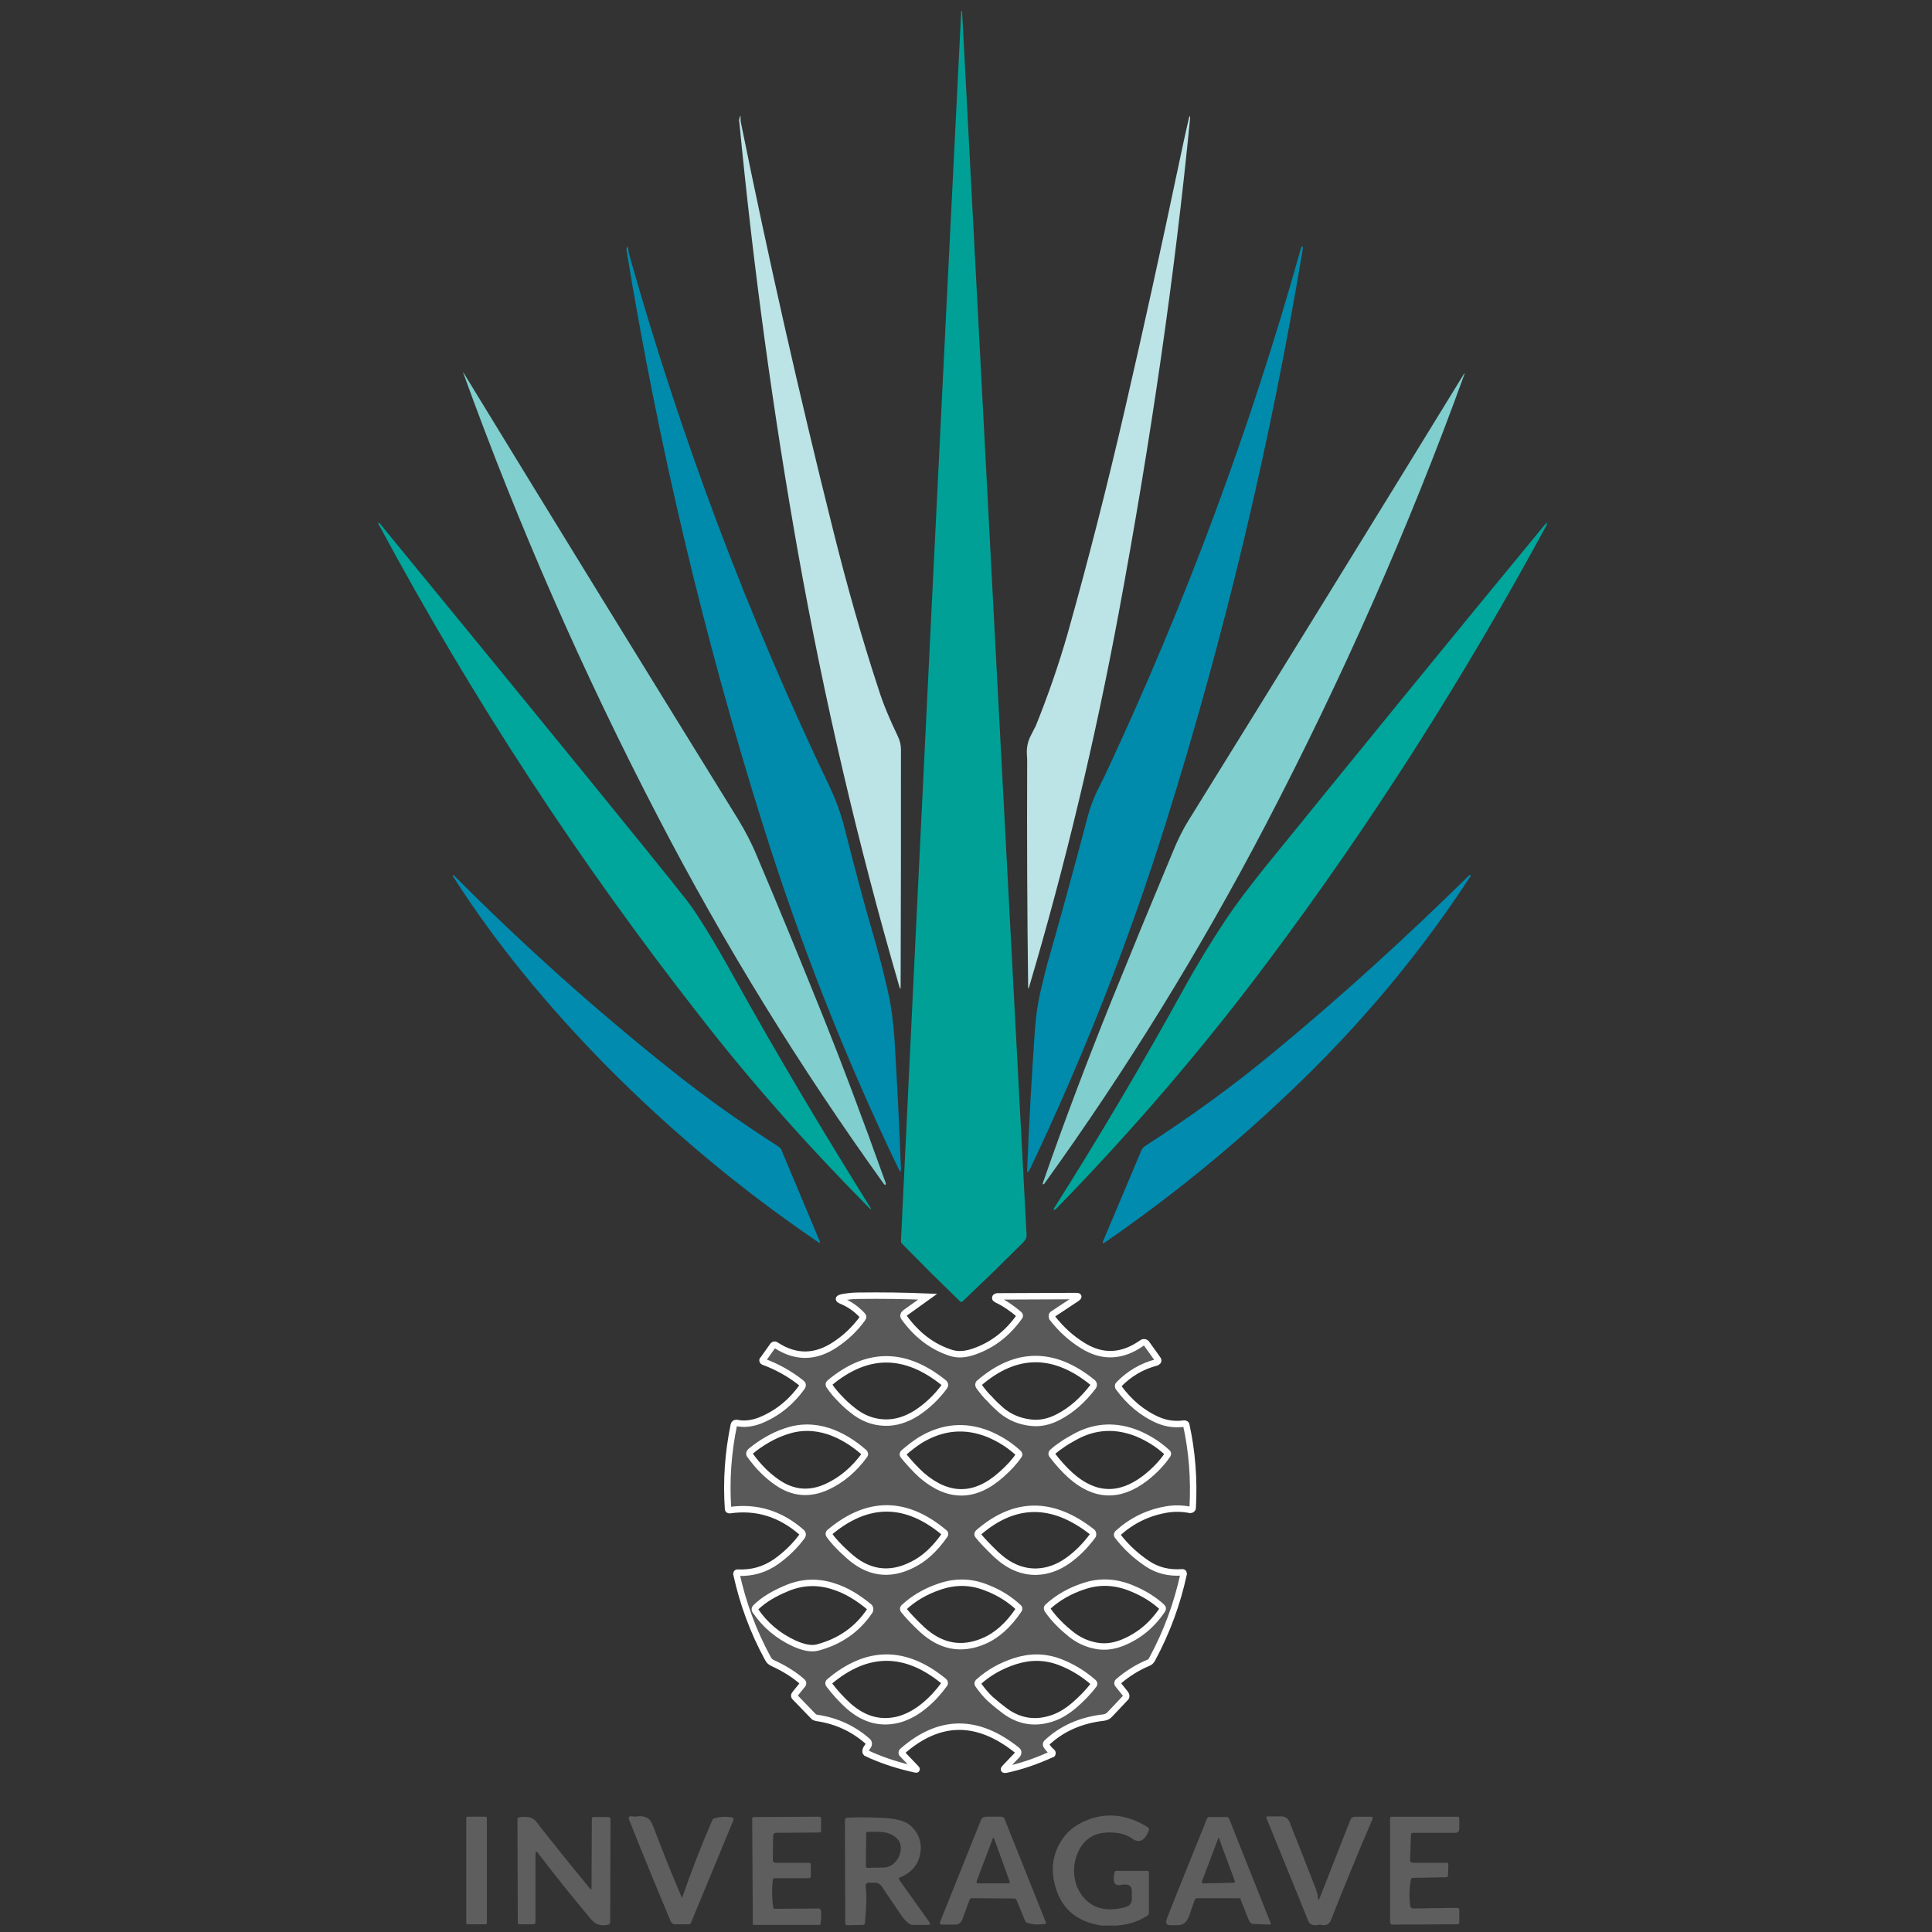 <?xml version="1.0" encoding="utf-8"?>
<!-- Generator: Adobe Illustrator 24.0.1, SVG Export Plug-In . SVG Version: 6.00 Build 0)  -->
<svg version="1.1" id="Capa_1" xmlns="http://www.w3.org/2000/svg" xmlns:xlink="http://www.w3.org/1999/xlink" x="0px" y="0px"
	 viewBox="0 0 600 600" style="enable-background:new 0 0 600 600;" xml:space="preserve">
<rect x="0" y="0" width="600" height="600" fill="#333333" stroke="none"/>
<style type="text/css">
	.st0{fill:#00A097;}
	.st1{fill:#BCE3E5;}
	.st2{fill:#008AAB;}
	.st3{fill:#80CECE;}
	.st4{fill:#00A59B;}
	.st5{fill:#008BAF;}
	.st6{fill:#595959;stroke:#FFFFFF;stroke-width:2;stroke-miterlimit:10;}
	.st7{fill:#5E5E5E;}
</style>
<path class="st0" d="M308.7,394.8l-9.8,9.4c-0.2,0.2-0.5,0.2-0.7,0l-9.6-9.4l-8.5-8.6c-0.2-0.2-0.3-0.5-0.3-0.8
	c6.1-127.2,12.3-254.4,18.7-381.7c0-0.1,0-0.1,0.1-0.2c0.1-0.2,0.2-0.1,0.2,0.3c6.6,126.4,13.3,252.9,20,379.5
	c0.1,0.9-0.3,1.8-1,2.5L308.7,394.8z"/>
<path class="st1" d="M229.6,36.9c0.3-1.3,0.4-1.2,0.4,0.2c0,0.3,0,0.7,0.1,1c8.6,42.4,18.1,84.4,28.5,126
	c4.4,17.7,9.1,34.3,14.2,49.8c1.5,4.8,3.6,9.7,6,14.7c0.7,1.4,1,2.8,1,4.2c0,24.6,0,49.1-0.1,73.5c0,1-0.1,1-0.4,0.1
	c-12.9-44.4-23.4-89.4-31.5-135c-7.7-43.4-13.8-87.9-18.2-133.5C229.5,37.7,229.5,37.3,229.6,36.9z"/>
<path class="st1" d="M365.9,51.9c1.1-5.2,2.2-10.4,3.4-15.5c0.1-0.4,0.2-0.4,0.3-0.1c0,0.1,0,0.2,0,0.4
	c-4.7,48.2-12.1,99.5-22.2,153.8c-7.3,39.2-16.5,77.9-27.8,116c-0.2,0.7-0.3,0.7-0.3,0c-0.3-23.4-0.4-46.8-0.3-70.1
	c0-0.1,0-0.8-0.1-2.3c-0.1-1.9,0.3-3.8,1.1-5.4c1-2,1.5-3,1.6-3.1c3.8-9.4,7.1-18.9,9.9-28.6c6.5-23.1,12.4-46.3,17.8-69.7
	C355.1,102.2,360.6,77.1,365.9,51.9z"/>
<path class="st2" d="M361.9,256.1c-11.5,36.6-25.5,72.2-42,106.9c-0.7,1.4-1,1.4-0.9-0.2c0.6-14.3,1.4-28.6,2.4-43
	c0.3-3.9,0.8-7.7,1.6-11.3c1.2-5.1,2.1-8.8,2.8-11.1c4.2-14.7,8.2-29.4,12.1-44.2c0.7-2.6,1.8-5.6,3.4-8.7c1.6-3.2,2.4-4.8,2.4-4.9
	c24.5-52.4,44.6-106.4,60.2-162.1c0.3-1.1,0.5-1.3,0.7-0.7c0,0.2,0,0.3,0,0.5C394.5,137.9,380.3,197.5,361.9,256.1z"/>
<path class="st2" d="M237,256.4c-18.4-58.5-32.5-118-42.4-178.5c-0.1-0.3,0-0.6,0-0.8c0.3-0.8,0.5-0.5,0.6,0.9c0,0.4,0.1,0.7,0.2,1
	c16.1,57.2,36.9,112.3,62.2,165.2c1.9,4,3.3,7.8,4.3,11.5c3.7,14.5,6.5,25,8.4,31.5c2.2,7.4,4,14.2,5.4,20.5
	c1.1,4.6,1.7,9.6,2.1,15.1c0.8,13.4,1.5,26.8,2,40.1c0,1.1-0.2,1.2-0.7,0.2C262.5,328.6,248.5,293,237,256.4z"/>
<path class="st3" d="M255.9,316.4c5.1,12.7,11.5,29.6,19.1,50.8c0.1,0.2,0.1,0.4,0.1,0.6c-0.1,0.3-0.3,0.2-0.6-0.1
	c-26.1-36.3-49.5-74.2-70.1-113.9c-23.2-44.6-43.4-90.6-60.5-137.9c-0.2-0.5-0.1-0.4,0.2,0.1c28.2,46.2,56.6,92.3,85.1,138.4
	c2.2,3.6,4.2,7.4,5.8,11.3C242.2,282.6,249.1,299.5,255.9,316.4z"/>
<path class="st3" d="M393.1,256.1c-20.5,39.2-43.4,76.3-68.7,111.4c-0.1,0.2-0.3,0.3-0.4,0.3c-0.2,0-0.2-0.2-0.1-0.5
	c6.6-19,13.7-37.7,21.2-56.3c6.2-15.3,12.5-30.6,18.9-45.9c1.7-4.2,3.4-7.6,5.1-10.3c28.6-46.1,57.1-92.3,85.5-138.6
	c0.3-0.4,0.3-0.4,0.2,0C437.6,163.7,417,210.3,393.1,256.1z"/>
<path class="st4" d="M269.8,375c-19-19.2-36.6-39-52.5-59.5c-37.5-47.9-70.7-98.7-99.5-152.3c0,0-0.1-0.1-0.2-0.3
	c-0.1-0.1-0.1-0.2-0.1-0.4c0-0.1,0.2-0.1,0.3-0.1c0,0,0.1,0,0.1,0.1c52.8,64.4,84.6,103.4,95.3,117c3.2,4.1,8.3,12.3,15.1,24.6
	c13.2,23.7,27.2,47.2,41.8,70.6C270.8,375.7,270.7,375.8,269.8,375z"/>
<path class="st4" d="M480,162.8c0.3-0.7,0.4-0.7,0.4,0c0,0.1,0,0.2-0.1,0.3c-25.8,47.6-54.5,92.7-86.3,135.2
	c-20,26.8-42,52.5-66.1,77.2c-0.1,0.1-0.3,0.2-0.5,0.2c-0.2,0-0.3-0.1-0.1-0.4c14.2-22.4,27.7-45.3,40.5-68.5
	c4-7.3,8.4-14.4,13-21.4c3.1-4.6,7.1-9.9,12-16c28.9-35.6,57.8-71.1,87-106.5C479.9,163,480,162.9,480,162.8z"/>
<path class="st5" d="M188.4,331.1c-18.9-19.2-34.7-38.6-47.3-58.3c0-0.1-0.1-0.2-0.3-0.4c-0.1-0.1-0.2-0.3-0.2-0.4
	c0-0.3,0.2-0.3,0.4-0.1c21.3,21.4,43.7,41.5,67.3,60.3c10.4,8.3,21.6,16.3,33.5,23.9c0.4,0.3,0.8,0.7,0.9,1.1l11.8,28.1
	c0.3,0.8,0.1,0.9-0.5,0.4C230.2,369.5,208.4,351.3,188.4,331.1z"/>
<path class="st5" d="M354.5,357.2c0.2-0.5,0.6-0.9,1-1.2c14.1-9.1,27.4-18.7,39.8-29c21.1-17.4,41.3-35.8,60.8-55
	c0.2-0.2,0.4-0.3,0.6-0.2c0.1,0.1,0.1,0.3-0.2,0.6c-14.1,21.6-30.4,41.4-48.6,59.6c-19.9,19.8-41.5,37.8-64.7,53.8
	c-0.7,0.5-0.9,0.3-0.6-0.4L354.5,357.2z"/>
<path class="st6" d="M288.1,402.7l-7.1,5.1c-0.4,0.3-0.6,0.9-0.2,1.4c4,5.5,8.9,9.2,14.7,11c2,0.6,4.3,0.5,7.1-0.5
	c5.7-2,10.3-5.6,14-10.8c0.2-0.2,0.1-0.5-0.1-0.7c-2.1-1.8-4.4-3.4-6.9-4.6c-0.3-0.1-0.4-0.3-0.5-0.4c-0.1-0.3,0.1-0.5,0.6-0.6
	l24.5-0.1c0.8,0,0.9,0.2,0.2,0.7l-7.4,4.9c-0.4,0.2-0.4,0.7-0.2,1.1c0,0,0,0,0,0.1c2.7,3.5,5.9,6.4,9.5,8.6
	c6.1,3.8,12.2,3.5,18.3-0.8c0.5-0.4,1.2-0.3,1.5,0.2l3.5,4.9c0.2,0.3,0.1,0.6-0.2,0.8c-0.1,0-0.1,0.1-0.2,0.1
	c-4.6,1.2-8.5,3.5-11.8,6.9c-0.2,0.2-0.2,0.5-0.1,0.8c3.4,4.7,7.6,8.2,12.5,10.3c2.4,1,5,1.4,8,1c0.3,0,0.6,0.2,0.6,0.4
	c1.8,8.2,2.5,16.8,2,25.8c0,0.3-0.3,0.6-0.7,0.6c0,0,0,0-0.1,0c-2.6-0.5-5.1-0.5-7.4-0.1c-5.8,1-10.8,3.5-15.1,7.4
	c-0.2,0.2-0.2,0.5-0.1,0.7c2.6,3.4,5.7,6.3,9.3,8.7c3.1,2.1,6.7,3,10.9,2.7c0.2,0,0.4,0.1,0.4,0.4c0,0,0,0.1,0,0.1
	c-2,9.2-5.2,18-9.8,26.5c-0.3,0.6-0.8,1-1.4,1.2c-3.3,1.4-6.3,3.3-9.1,5.7c-0.3,0.2-0.3,0.6-0.2,0.8l2.4,3c0.3,0.4,0.4,0.9,0.1,1.2
	l-5.1,5.4c-0.4,0.4-1,0.7-1.7,0.8c-7.1,0.8-13,3.4-17.7,7.8c-0.2,0.2-0.3,0.5-0.2,0.8c0.4,0.7,1,1.4,1.8,2.1
	c0.2,0.1,0.2,0.4,0.1,0.6c0,0.1-0.1,0.1-0.2,0.1c-4.8,2.2-9.5,3.8-14.2,4.8c-0.7,0.1-0.8-0.1-0.3-0.6l3.9-4.1c0.3-0.4,0.3-1-0.1-1.3
	c0,0,0,0-0.1-0.1c-12.3-9.8-24.1-9.7-35.6,0.4c-0.2,0.2-0.2,0.5-0.1,0.7c0,0,0,0,0,0l4.4,4.6c0.3,0.3,0.2,0.4-0.2,0.3
	c-5.1-1.1-9.7-2.6-13.8-4.4c-1-0.5-1.5-0.7-1.5-0.7c-0.4-0.4-0.2-1.2,0.6-2.2c0.3-0.4,0.3-1-0.1-1.4c-4.4-3.9-9.7-6.4-15.9-7.3
	c-0.4-0.1-0.7-0.2-0.9-0.4l-5.9-6.1c-0.2-0.2-0.2-0.6,0-0.8l2.5-3.1c0.2-0.2,0.1-0.6-0.1-0.8c-2.6-2.3-5.7-4.2-9.2-5.8
	c-0.7-0.3-1.2-0.8-1.5-1.4c-4.6-8.4-7.8-17.2-9.8-26.3c0-0.2,0.1-0.4,0.3-0.4c0,0,0.1,0,0.1,0c4.4,0.2,8.3-0.9,11.9-3.4
	c3.1-2.2,5.8-4.8,8.1-7.9c0.3-0.4,0.2-0.9-0.1-1.2c-6.6-5.8-14.1-8.1-22.4-6.9c-0.3,0-0.5-0.1-0.5-0.4c0,0,0,0,0,0
	c-0.6-8.7,0-17.4,1.8-26.1c0.1-0.4,0.4-0.6,0.8-0.6c0,0,0,0,0,0c2.4,0.5,4.8,0.2,7.2-0.7c5.3-2.1,9.7-5.6,13.2-10.5
	c0.3-0.4,0.2-0.9-0.1-1.1c-3.5-2.8-7.5-5.1-11.9-6.7c-0.2-0.1-0.3-0.3-0.3-0.5c0,0,0-0.1,0.1-0.1l3.2-4.5c0.2-0.2,0.5-0.3,0.8-0.1
	c6.2,4.1,12.4,4,18.6-0.2c3.3-2.2,6.1-4.9,8.4-8.1c0.2-0.2,0.2-0.6,0-0.8c-1.9-2.1-4.1-3.6-6.5-4.6c-1.2-0.5-1.1-0.8,0.1-1.1
	c1.7-0.3,3.3-0.5,5-0.5C274,402.3,281,402.4,288.1,402.7z M264.6,437.8c3,2.5,6.4,3.9,10.2,4c3.3,0.1,6.6-0.9,9.9-3
	c3.2-2.1,6.1-4.8,8.6-8.2c0.3-0.4,0.2-0.8-0.1-1.1c-12.1-9.8-23.9-9.8-35.6,0c-0.2,0.2-0.3,0.5-0.1,0.8c1.1,1.6,2.2,2.9,3.3,4
	C262,435.6,263.2,436.7,264.6,437.8z M311.1,438.1c2.6,2.1,5.5,3.3,8.8,3.7c3,0.4,5.9-0.2,8.9-1.8c4-2.1,7.5-5.2,10.7-9.4
	c0.3-0.4,0.2-0.9-0.1-1.2c-12-9.8-23.8-9.8-35.3,0.1c-0.3,0.2-0.3,0.7-0.1,1c1.1,1.5,2.2,2.9,3.4,4
	C308.6,435.9,309.9,437,311.1,438.1z M268.4,451.1c-3.5-3.1-7.2-5.3-11-6.6c-4.6-1.5-9.1-1.5-13.6,0.1c-3.8,1.3-7.4,3.4-10.8,6.2
	c-0.3,0.3-0.4,0.8-0.1,1.1c2.6,3.6,5.4,6.4,8.5,8.5c4.9,3.4,10.1,3.8,15.5,1.3c4.5-2.1,8.3-5.3,11.6-9.8
	C268.7,451.7,268.6,451.4,268.4,451.1z M286.3,458.2c8.3,7.1,16.5,7,24.6-0.2c2.4-2.1,4.2-4.1,5.5-6c0.2-0.2,0.1-0.5-0.1-0.7
	c-2.8-2.6-5.9-4.5-9.2-5.9c-7.4-3-14.5-2.3-21.4,1.9c-1.7,1.1-3.4,2.4-5.1,3.9c-0.2,0.2-0.3,0.5-0.1,0.8
	C282.4,454.3,284.3,456.4,286.3,458.2z M332.5,458.2c7.4,6.6,15.1,7,23.1,0.9c2.7-2.1,5.1-4.5,7-7.3c0.2-0.2,0.1-0.6-0.1-0.7
	c-2.8-2.6-5.9-4.5-9.2-5.9c-6.7-2.7-13.2-2.4-19.4,1c-1.4,0.8-2.7,1.5-3.7,2.2c-1.2,0.8-2.3,1.6-3.4,2.6c-0.2,0.2-0.3,0.5-0.1,0.8
	C328.6,454.3,330.5,456.4,332.5,458.2z M309.4,482.8c3.9,3.6,8,5.4,12.5,5.3c3.3-0.1,6.6-1.2,9.8-3.5c2.8-2,5.3-4.5,7.6-7.6
	c0.3-0.4,0.2-1-0.2-1.3c-12.3-9.6-24-9.5-35.3,0.3c-0.2,0.2-0.3,0.5-0.1,0.8C304.9,478.3,306.8,480.3,309.4,482.8z M263.2,482.8
	c6.2,5.8,13,6.8,20.2,3.1c3.7-1.8,7-4.9,10-9.2c0.2-0.2,0.1-0.6-0.1-0.7c-11.9-10-23.8-10.1-35.7-0.1c-0.2,0.2-0.3,0.5-0.1,0.8
	C258.6,478.3,260.5,480.4,263.2,482.8z M269.9,499c-3.5-2.9-7.1-5.1-10.9-6.3c-4.8-1.6-9.6-1.5-14.3,0.4c-4.2,1.7-7.6,3.7-10.1,6.2
	c-0.2,0.2-0.2,0.5-0.1,0.8c3.1,4.6,7.2,8,12.2,10.3c2.9,1.3,5.2,1.7,7,1.3c7-1.8,12.5-5.6,16.4-11.4
	C270.3,499.8,270.3,499.3,269.9,499z M286.4,506.1c5.8,5.3,12.1,6.5,19,3.6c4.1-1.7,7.8-5,11-9.8c0.2-0.2,0.1-0.6-0.1-0.7
	c-2.8-2.6-6-4.6-9.6-6c-5-2.1-10-2.2-15.1-0.4c-4.4,1.5-8,3.7-10.9,6.4c-0.2,0.2-0.3,0.5-0.1,0.8
	C281.8,501.5,283.7,503.6,286.4,506.1z M332.7,507.6c2.3,1.8,4.9,3,7.7,3.5c2.6,0.5,5.3,0.2,8.1-0.9c5.2-2.1,9.3-5.5,12.5-10.3
	c0.2-0.2,0.1-0.6-0.1-0.8c-2.5-2.3-5.5-4.2-9.1-5.7c-5.1-2.2-10.2-2.5-15.2-0.8c-4.3,1.4-8,3.5-11.2,6.4c-0.3,0.2-0.3,0.6-0.1,0.9
	c1.1,1.6,2.2,2.9,3.4,4.1C330,505.4,331.4,506.5,332.7,507.6z M263.5,529.8c5,4.4,10.3,5.7,16,4.1c2.6-0.8,5.2-2.2,7.7-4.3
	c2.3-1.9,4.3-4.1,6.1-6.6c0.2-0.2,0.1-0.6-0.1-0.8c-12-9.9-23.9-9.9-35.7,0.1c-0.2,0.2-0.3,0.5-0.1,0.8
	C259.3,525.6,261.3,527.8,263.5,529.8z M312.3,531.5c4.2,3,8.8,3.8,13.6,2.4c2.6-0.7,5.1-2.1,7.7-4.3c2.2-1.9,4.3-4,6.1-6.4
	c0.2-0.2,0.1-0.5-0.1-0.7c-3.3-2.9-6.9-5-10.6-6.4c-4.6-1.7-9.1-1.7-13.8-0.2c-4.3,1.4-8.1,3.5-11.4,6.5c-0.2,0.2-0.2,0.5-0.1,0.7
	c1.2,1.7,2.5,3.3,3.9,4.6C309.2,529.1,310.8,530.4,312.3,531.5z"/>
<path class="st7" d="M211.9,589.2c2.8-8.1,5.9-16.1,9.3-23.9c0.1-0.3,0.4-0.5,0.7-0.6c1.6-0.5,3.4-0.6,5.4-0.3
	c0.3,0,0.6,0.4,0.5,0.7c0,0.1,0,0.1,0,0.1l-13.2,31.9c-0.1,0.3-0.4,0.5-0.7,0.5l-4.3,0c-0.5,0-1.1-0.4-1.3-0.9
	c-4.5-10.7-8.8-21.2-12.9-31.5c-0.4-0.9,0-1.3,1.1-1.1c0.5,0.1,0.9,0.1,1.3,0c1.3-0.2,2.4,0,3.4,0.6c0.7,0.4,1.2,1.3,1.7,2.6
	c2.8,7.4,5.7,14.7,8.8,21.9C211.6,589.5,211.7,589.5,211.9,589.2z"/>
<path class="st7" d="M254.7,597.8h-20.9l-0.2-33c0-0.3,0.2-0.5,0.5-0.5l20.3-0.1c0.3,0,0.6,0.2,0.6,0.5l0,3.9c0,0.3-0.2,0.5-0.5,0.5
	c0,0,0,0,0,0l-13.5,0.1c-0.5,0-0.9,0.4-0.9,1l-0.1,7.4c0,0.5,0.4,0.9,0.8,0.9c0,0,0,0,0,0l10.4,0c0.3,0,0.6,0.2,0.6,0.5l0,3.8
	c0,0.3-0.3,0.5-0.6,0.5h-10.6c-0.3,0-0.5,0.2-0.6,0.5c-0.3,2.8-0.3,5.6,0.1,8.5c0,0.3,0.3,0.5,0.6,0.5l13.4-0.1
	c0.5,0,0.8,0.3,0.9,0.8C255.1,595.2,255,596.7,254.7,597.8z"/>
<path class="st7" d="M346.9,598h-4.8c-8-1.2-12.9-5.6-14.6-13.1c-1.1-4.5-0.5-8.7,1.6-12.4c1.9-3.5,4.9-5.9,8.9-7.4
	c6.1-2.3,12.3-1.5,18.5,2.4c0.3,0.2,0.4,0.6,0.3,0.9c-1.3,3.4-3.1,4.2-5.5,2.4c-1.4-1-3.4-1.6-6.2-1.7c-4.9-0.2-8.3,1.8-10.2,5.9
	c-1.2,2.5-1.6,5.2-1.2,7.9c0.4,2.8,1.5,5,3.3,6.9c3,3.1,7.2,3.9,12.4,2.5c1.4-0.4,2.1-1.2,2.1-2.4c0-1.4,0-2.1,0-2.3
	c0.1-2-1-2.7-3.5-2.2c-1.9,0.4-2.5-0.9-1.9-3.9c0.1-0.3,0.3-0.5,0.6-0.5l9.6,0c0.3,0,0.5,0.2,0.5,0.5v12.6c0,0.3-0.2,0.6-0.5,0.8
	C353.7,596.7,350.5,597.7,346.9,598z"/>
<path class="st7" d="M145.2,564.2h5.6c0.2,0,0.4,0.2,0.4,0.4v32.6c0,0.2-0.2,0.4-0.4,0.4h-5.6c-0.2,0-0.4-0.2-0.4-0.4v-32.6
	C144.8,564.4,144.9,564.2,145.2,564.2z"/>
<path class="st7" d="M183.7,586.4l0.1-21.6c0-0.3,0.2-0.5,0.6-0.5h4.5c0.4,0,0.7,0.3,0.7,0.7l-0.1,32c0,0.3-0.2,0.6-0.5,0.7
	c-1.1,0.3-2.1,0.3-3.1,0c-0.8-0.2-1.6-0.8-2.4-1.7c-5.6-6.7-11.1-13.5-16.4-20.5c-0.5-0.7-0.8-0.6-0.8,0.3V597
	c0,0.4-0.3,0.6-0.6,0.6c0,0,0,0,0,0l-4.4,0c-0.3,0-0.5-0.3-0.5-0.6l0,0l-0.1-32c0-0.3,0.2-0.5,0.5-0.6c1.2-0.2,2.3-0.2,3.2,0
	c0.9,0.2,1.7,0.7,2.4,1.7c5.4,6.9,10.9,13.7,16.5,20.5C183.6,586.8,183.7,586.8,183.7,586.4z"/>
<path class="st7" d="M283.2,597.8c-1-0.3-2-1.2-3.1-2.7c-2.1-3.1-4.2-6.1-6.2-9.2c-0.6-0.9-1.5-1.3-2.7-1.2c-0.3,0-0.6,0-1,0
	c-1.1-0.2-1.5,0.4-1.3,1.9c0.3,1.7,0.2,5.3-0.3,10.7c0,0.3-0.3,0.5-0.5,0.5l-4.9,0.1c-0.2,0-0.3,0-0.4-0.1c-0.2-0.1-0.3-0.3-0.3-0.6
	l-0.1-32c0-0.4,0.3-0.7,0.7-0.7c4.1-0.2,8.1-0.1,11.8,0.1c3.1,0.2,5.4,0.8,6.8,1.6c1.5,0.9,2.6,2.2,3.4,3.8c0.7,1.5,1,3.1,0.8,4.8
	c-0.4,4-2.6,6.7-6.5,8.3c-0.2,0.1-0.3,0.3-0.2,0.5c0,0,0,0.1,0,0.1l9.4,13.2c0.4,0.6,0.3,0.9-0.5,0.9L283.2,597.8z M269.4,580.1
	c1.6-0.1,3.2-0.1,4.8-0.1c1.2,0,2.4-0.4,3.4-1.3c0.9-0.8,1.5-1.7,1.9-3c0.9-3.2-0.5-5.4-4.1-6.5c-1.1-0.3-3-0.4-5.9-0.3
	c-0.3,0-0.5,0.2-0.5,0.5l-0.1,10C268.9,579.8,269.1,580.1,269.4,580.1C269.4,580.1,269.4,580.1,269.4,580.1z"/>
<path class="st7" d="M301.1,590l-2.2,6c-0.4,1.1-1.2,1.7-2.3,1.7l-4.2,0c-0.3,0-0.5-0.2-0.5-0.5c0-0.1,0-0.1,0-0.2l12.8-31.9
	c0.2-0.5,0.8-0.9,1.4-0.9h5c0.3,0,0.6,0.2,0.8,0.5l12.9,32.3c0.1,0.2,0,0.4-0.2,0.5c0,0-0.1,0-0.1,0c-2.3,0.3-4.1,0.2-5.6-0.4
	c-0.3-0.1-0.5-0.4-0.6-0.7l-2.6-6.3c-0.1-0.3-0.4-0.5-0.7-0.5l-13-0.1C301.5,589.5,301.2,589.7,301.1,590z M308.3,571l-5,13.2
	c-0.1,0.3,0,0.6,0.3,0.7c0.1,0,0.1,0,0.2,0h9.4c0.2,0,0.4-0.2,0.4-0.4c0,0,0-0.1,0-0.1l-4.9-13.5C308.5,570.6,308.4,570.6,308.3,571
	z"/>
<path class="st7" d="M384.9,589.5l-13.1,0c-0.4,0-0.7,0.2-0.8,0.6c-0.6,1.6-1.1,3.3-1.7,4.9c-0.4,1-0.8,1.7-1.3,2.1
	c-0.7,0.6-1.6,0.8-2.6,0.8c-0.5,0-1.1,0-1.9,0c-1.3,0-1.6-0.7-1.1-2.1c4-10.2,8.2-20.5,12.4-30.9c0.1-0.4,0.5-0.6,0.8-0.6l5.4,0
	c0.3,0,0.6,0.2,0.7,0.5l12.9,32.4c0.1,0.2,0,0.5-0.2,0.5c-0.1,0-0.1,0-0.2,0l-5-0.2c-0.5,0-1-0.4-1.3-1l-2.6-6.5
	C385.5,589.7,385.2,589.6,384.9,589.5z M378.3,571l-5,13.2c-0.1,0.3,0,0.6,0.3,0.7c0.1,0,0.1,0,0.2,0l9.4-0.2c0.2,0,0.4-0.2,0.3-0.4
	c0,0,0-0.1,0-0.1l-4.9-13.2C378.5,570.6,378.4,570.6,378.3,571z"/>
<path class="st7" d="M409.3,589.2c0,1,0.2,1,0.6,0.1l9.5-24.2c0.2-0.5,0.8-0.9,1.4-0.9h5.1c0.2,0,0.4,0.2,0.4,0.4c0,0.1,0,0.1,0,0.2
	c-4.6,10.7-8.9,21.2-13,31.6c-0.5,1.2-1.5,1.7-3,1.4c-0.3-0.1-0.7-0.1-1,0c-1.5,0.3-2.5-0.1-3-1.2c-4.2-10.5-8.6-21.1-13-32
	c-0.1-0.2,0-0.4,0.2-0.5c0,0,0.1,0,0.1,0h4.3c1.3,0,2.1,0.6,2.6,1.8c2.8,7.1,5.5,13.9,8.1,20.6C409,587.7,409.3,588.6,409.3,589.2z"
	/>
<path class="st7" d="M438.8,592.7l13.7-0.2c0.4,0,0.7,0.3,0.7,0.6c0,0,0,0,0,0l0,4c0,0.3-0.2,0.5-0.5,0.5l-20.3,0.1
	c-0.4,0-0.7-0.3-0.7-0.7v-32.3c0-0.3,0.2-0.5,0.5-0.5h20.5c0.3,0,0.5,0.2,0.5,0.5l0,0v3.4c0,0.6-0.5,1.1-1.1,1.1l0,0h-13.3
	c-0.3,0-0.6,0.2-0.6,0.5l-0.3,8c0,0.4,0.4,0.7,0.8,0.8c0,0,0,0,0,0l10.6,0c0.3,0,0.5,0.2,0.5,0.5c0,0,0,0,0,0l-0.1,3.5
	c0,0.3-0.3,0.5-0.6,0.5l-10.3,0.2c-0.3,0-0.6,0.2-0.6,0.5c-0.6,2.8-0.6,5.6-0.2,8.5C438.3,592.5,438.5,592.7,438.8,592.7z"/>
</svg>
